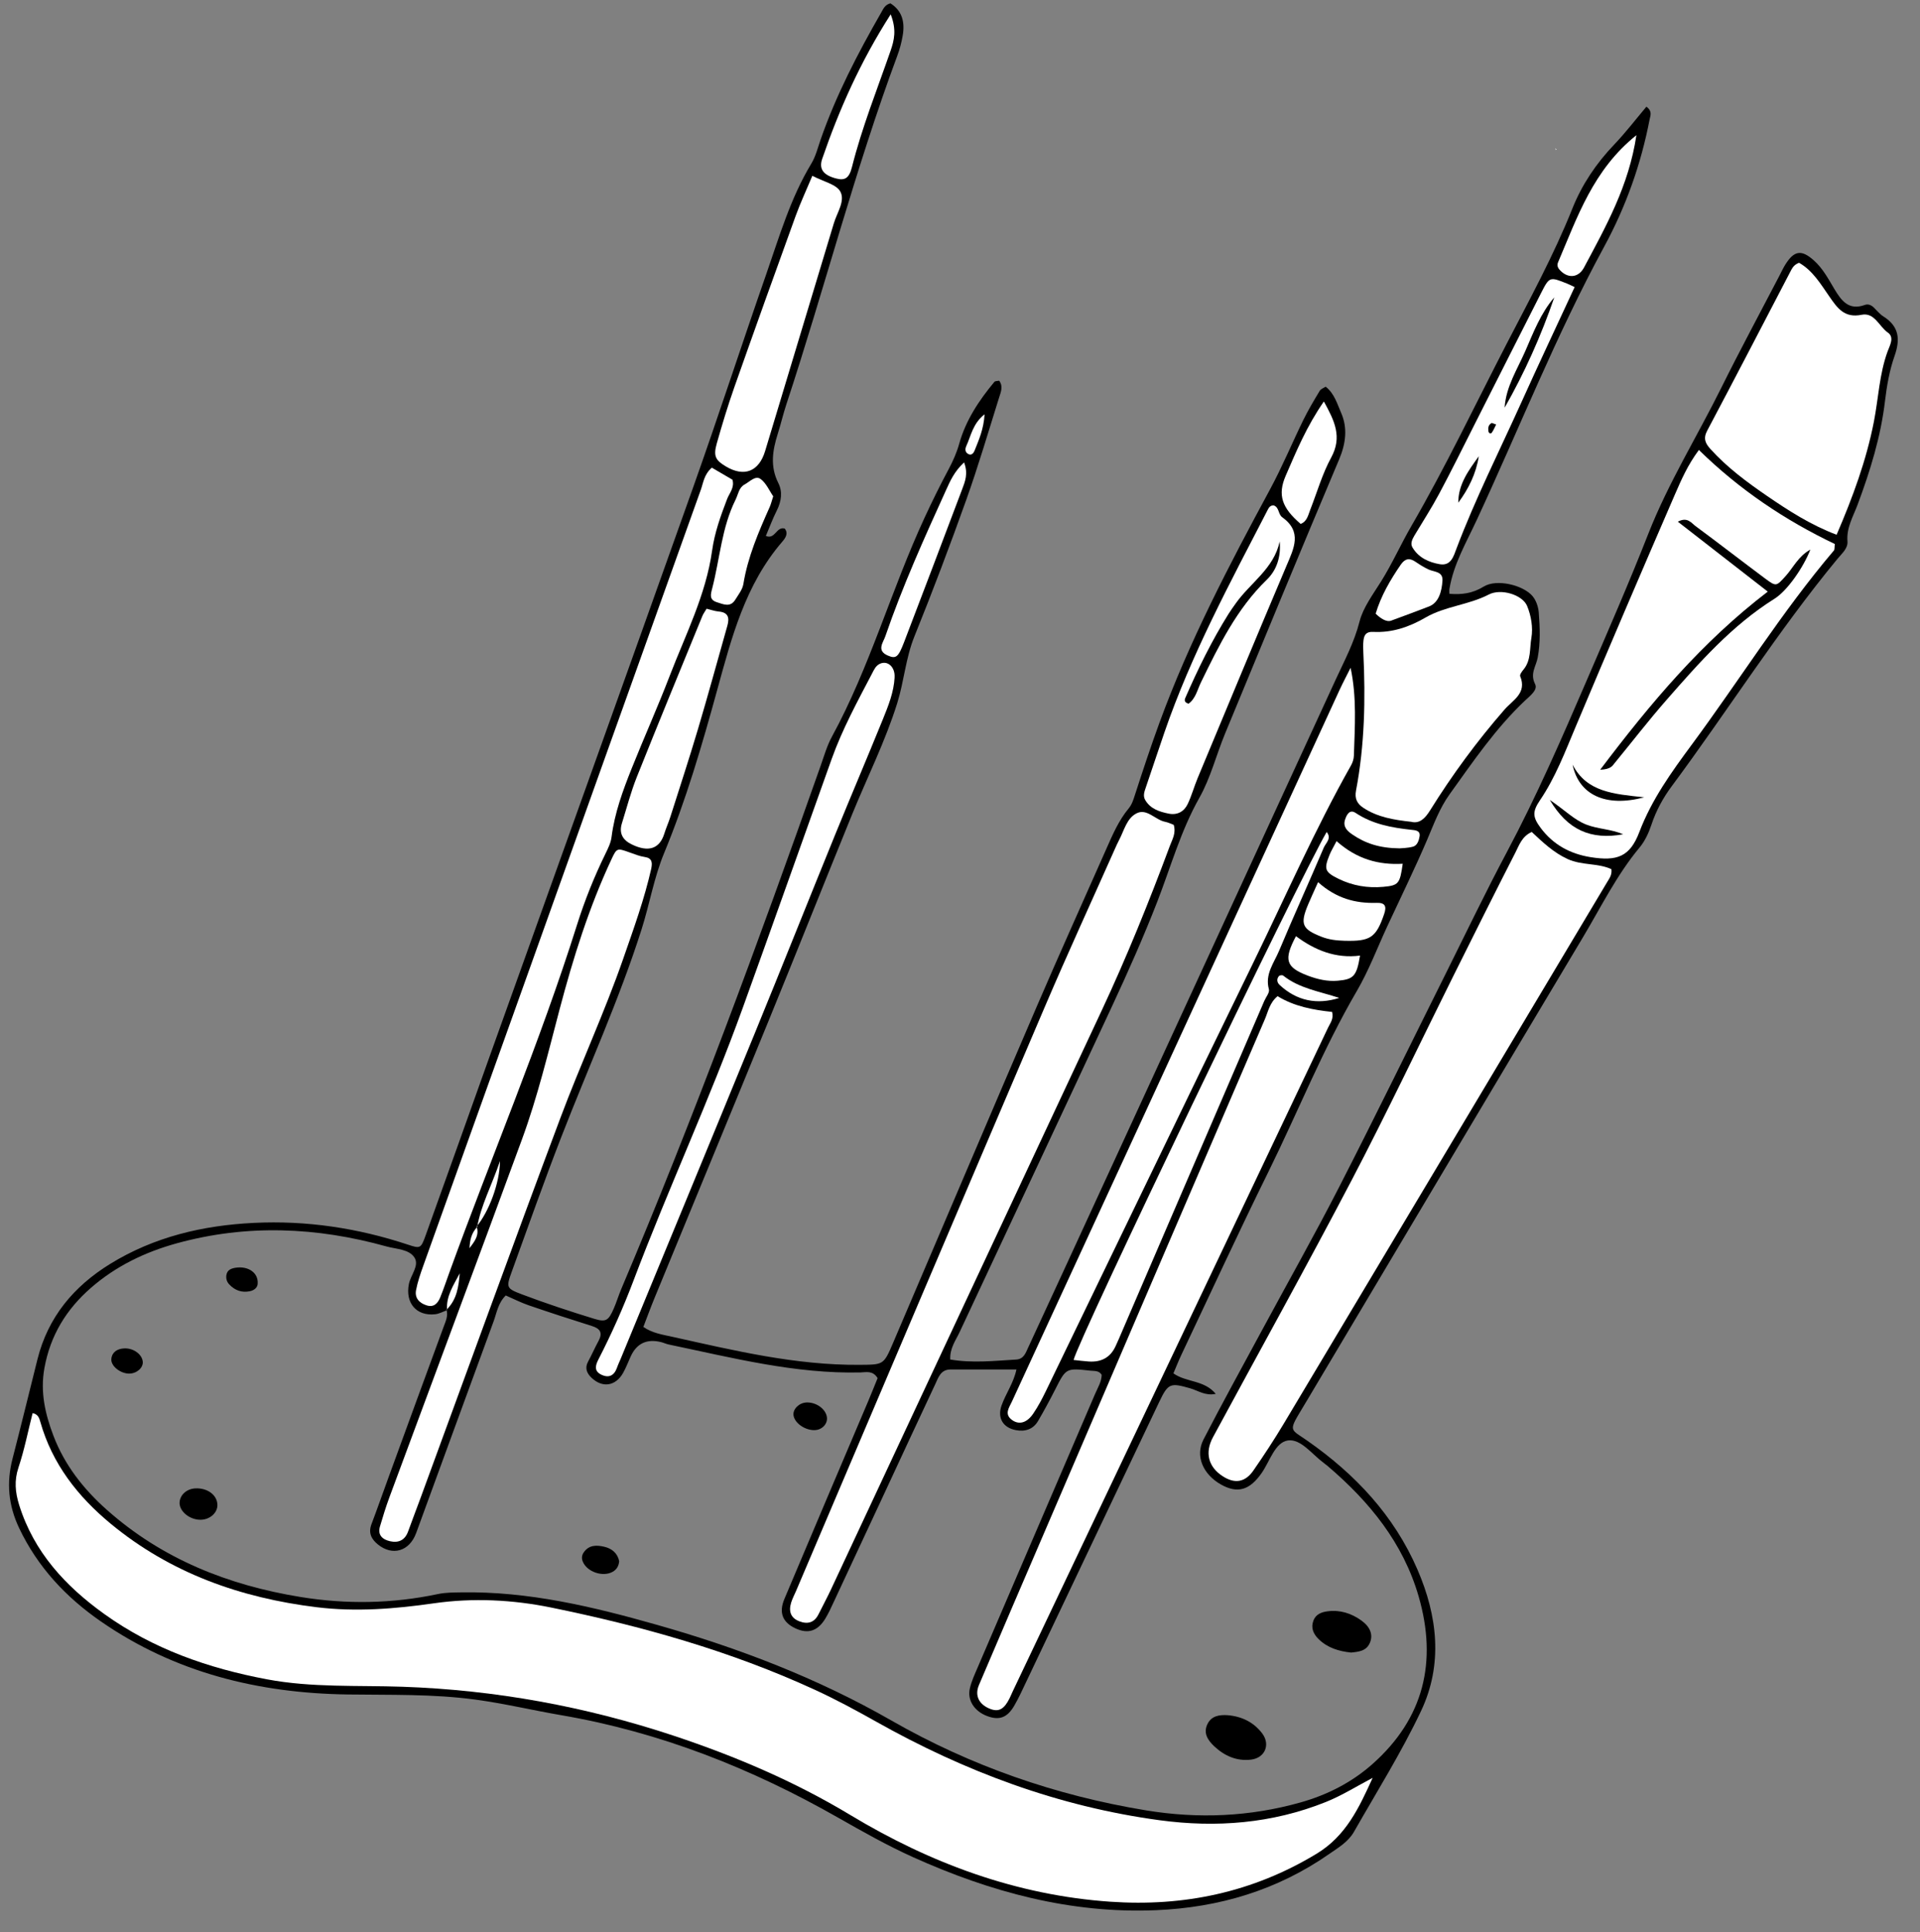 <?xml version="1.0" encoding="UTF-8"?><svg id="Layer_1" xmlns="http://www.w3.org/2000/svg" viewBox="0 0 785.74 790.45"><rect x="0" y="0" width="785.74" height="790.45" fill="#808080" stroke="none"/><defs><style>.cls-1,.cls-2{stroke-width:0px;}.cls-2{fill:#fff;}</style></defs><path class="cls-2" d="m636.75,60.72c-.05.21-.1.41-.15.62.65-.07.59-.21-.17-.41,0-.02.32-.21.32-.21Z"/><path class="cls-1" d="m182.97,536.05c-1.63.57-3.22,1.48-4.9,1.66-7.73.83-12.25-4.65-10.74-12.36.73-3.71,4.41-7.59,2.27-10.86-2.25-3.44-7.39-3.4-11.39-4.51-28.52-7.95-57.18-9.2-85.92-1.28-12.95,3.57-24.87,9.31-35.07,18.2-10.06,8.77-16.63,19.44-19.05,32.86-1.77,9.8.34,18.82,3.69,27.64,4.55,11.99,12.34,21.88,21.88,30.35,22.67,20.13,49.66,30.82,79.21,35.63,18.82,3.07,37.61,2.75,56.32-1.2,3.04-.64,6.25-.63,9.38-.68,27.6-.49,54.03,5.85,80.34,13.32,33.41,9.48,65.53,21.77,95.79,39.1,32.41,18.56,67.28,30.7,104.23,36.77,21.38,3.51,42.48,2.61,63.31-3.27,10.89-3.08,20.89-8.17,29.37-15.7,21.05-18.69,26.56-41.9,18.9-68.48-6.33-21.96-20.16-38.86-37.23-53.41-.53-.45-1.09-.88-1.65-1.3-4.76-3.5-9.37-9.93-14.63-9.19-5.26.74-7.39,8.46-10.71,13.25-4.93,7.12-9.9,8.6-16.7,4.78-7.35-4.14-10.63-11.66-7.16-18.4,7.68-14.91,15.79-29.6,23.76-44.37,10.62-19.69,21.63-39.18,31.83-59.08,14.97-29.23,29.37-58.75,44.03-88.14,8.11-16.26,15.96-32.66,24.5-48.69,12.18-22.87,22.49-46.56,32.72-70.32,8.56-19.9,17.26-39.73,25.17-59.91,8.19-20.87,20.05-39.93,29.97-59.94,7.61-15.34,15.75-30.42,23.66-45.61.81-1.55,1.53-3.15,2.45-4.63,3.65-5.84,6.64-6.23,11.64-1.79,3.73,3.31,5.99,7.63,8.48,11.79,2.85,4.75,5.87,8.88,12.44,6.48,1.41-.52,2.7.09,3.77,1.16,1.23,1.23,2.39,2.64,3.83,3.55,6.46,4.08,6.97,9.34,4.55,16.21-2.07,5.87-3.16,12.19-3.9,18.41-1.74,14.71-6.09,28.66-11.23,42.44-1.81,4.84-4.59,9.36-4.13,14.96.24,2.89-2.29,4.98-4.06,7.12-24.52,29.69-45.02,62.32-67.94,93.18-3.47,4.67-6.34,9.94-8.23,15.65-1.08,3.27-2.63,6.63-4.8,9.25-9.42,11.31-15.85,24.47-23.32,36.96-37.69,63.01-75.19,126.13-112.75,189.2-.89,1.5-1.8,3-2.7,4.5-5.05,8.38-3.96,7.41,2.74,12.09,19.58,13.67,35.5,30.56,45.09,52.73,8.24,19.06,10.5,38.82,1.44,57.91-8.06,17-18.13,33.06-27.47,49.45-2.3,4.03-6.38,6.43-10.1,9.01-21.27,14.81-45.08,21.91-70.81,22.99-35.04,1.48-67.85-7.45-99.46-21.68-10.52-4.74-20.56-10.41-30.59-16.12-35.48-20.21-72.97-35.06-113.4-41.98-11.7-2.01-23.26-4.77-35.05-6.37-17.42-2.37-34.89-1.86-52.37-2.11-36.44-.52-70.64-8.88-101-29.89-14.31-9.9-25.88-22.25-33.46-38.22-4.41-9.3-5.22-18.55-2.68-28.38,3.5-13.52,6.81-27.1,10.2-40.65,4.32-17.25,14.84-29.83,29.72-39,18.02-11.11,37.95-15.78,58.84-16.8,21.54-1.05,42.52,2.1,62.99,8.88,5.13,1.7,5.35,1.65,7.31-3.78,8.65-23.99,17.17-48.02,25.76-72.03,27.9-77.95,55.93-155.85,83.66-233.86,10.29-28.93,19.77-58.14,29.88-87.13,5.4-15.47,9.96-31.29,18.55-45.5,1.78-2.94,2.62-6.46,3.77-9.76,6.34-18.24,15.2-35.27,24.78-51.97.85-1.48,1.5-3.2,3.78-3.83,4.92,3.08,6,7.85,5.03,13.31-.48,2.74-1.2,5.48-2.17,8.08-17.42,46.86-29.79,95.32-45.44,142.74-1.31,3.98-2.25,8.08-3.52,12.07-2.13,6.75-3.19,13.3.26,20.11,1.77,3.49,1.26,7.43-.6,11.14-1.71,3.39-3.03,6.97-4.52,10.48,3.92,1.55,4.26-4,7.73-3.02,1.57,1.97.33,3.82-1.03,5.4-15.12,17.55-20.69,39.1-26.65,60.79-6.18,22.51-12.73,44.97-21.71,66.67-4.11,9.93-5.91,20.79-9.19,31.09-9.22,29-21.88,56.68-32.87,85.01-7.08,18.23-13.59,36.69-20.26,55.08-2.31,6.38-2.32,6.83,4.09,9.25,9.79,3.7,19.74,6.99,29.75,10.05,4.79,1.46,5.77.63,7.91-4.24,1.12-2.55,1.91-5.25,3-7.83,29.85-70.48,56.27-142.26,81.72-214.41,1.39-3.95,2.56-8.06,4.55-11.71,15.59-28.62,24.28-60.14,37.91-89.58,3.08-6.65,6.32-13.24,9.78-19.71,1.83-3.41,3.36-6.84,4.41-10.58,2.68-9.6,8.09-17.72,14.38-25.29.34-.41,1.28-.33,1.97-.48,1.75,2.32.65,4.7-.05,6.94-4.39,13.97-8.51,28.04-13.43,41.82-6.69,18.75-13.74,37.38-21.2,55.83-3.59,8.87-4.23,18.32-7.03,27.29-4.9,15.69-12.29,30.37-18.47,45.54-11.47,28.15-22.7,56.39-34.21,84.53-15.47,37.83-31.12,75.59-46.67,113.39-1.59,3.87-3.02,7.8-4.56,11.8,3.77,2.58,7.91,3.15,11.92,4.04,25.24,5.61,50.41,11.66,76.54,11.46,9.84-.08,9.87.09,13.77-9.05,19.63-45.95,39.16-91.94,58.9-137.85,9.25-21.5,18.89-42.83,28.36-64.24,2.55-5.76,5.03-11.57,9.09-16.47,1.4-1.69,1.95-3.56,2.6-5.58,3.21-9.91,6.48-19.82,10.06-29.6,12.16-33.23,28.52-64.48,45.3-95.54,4.97-9.2,8.98-18.91,13.58-28.31,2-4.07,4.34-7.98,6.68-11.87.47-.78,1.62-1.14,2.43-1.69,3.6,2.82,4.73,7.07,6.32,10.68,2.72,6.18,1.95,12.55-.81,19.08-15.77,37.32-31.23,74.78-46.7,112.23-3.59,8.69-5.9,18.05-10.47,26.16-7.62,13.5-11.71,28.29-17.24,42.53-5.58,14.35-11.81,28.38-18.29,42.31-20.78,44.66-41.78,89.23-62.63,133.86-1.59,3.39-4.03,6.56-3.82,11.17,9.08,1.55,18.03.54,26.98.02,3.09-.18,3.85-2.62,4.86-4.8,4.86-10.46,9.69-20.93,14.51-31.41,37.12-80.63,74.22-161.27,111.35-241.89,3.61-7.83,7.64-15.32,9.83-23.94,1.42-5.58,5.48-11.04,8.76-16.27,4.62-7.38,8.14-15.33,12.47-22.8,14.03-24.18,25.99-49.41,38.81-74.21,9.46-18.3,19.37-36.39,27.03-55.59,3.9-9.79,9.76-18.49,17.12-26.19,4.7-4.92,8.85-10.36,13.19-15.5,2.5,1.91,1.63,3.57,1.3,5.24-3.53,18.32-9.71,35.68-18.62,52.08-19.7,36.26-34.86,74.66-52.23,112.01-4.19,9.01-9.39,17.86-11.07,27.96-.11.66-.01,1.35-.01,2.02,5.02.39,9.43-.12,14.05-2.97,5.29-3.26,16.2-.61,20,3.95,1.46,1.75,2.34,4.4,2.52,6.71.47,6.13.71,12.33-.44,18.42-.67,3.57-3.24,6.55-1.06,10.84,1.21,2.38-2.13,4.84-4.15,6.75-12.04,11.38-21.28,24.99-30.86,38.34-4.13,5.76-6.46,12.25-9.2,18.66-5.08,11.89-10.79,23.5-16.24,35.23-4.12,8.87-7.58,18.14-12.49,26.55-13.93,23.82-24.09,49.45-36.26,74.11-12.22,24.75-23.76,49.84-35.58,74.8-1.18,2.49-2.18,5.07-3.24,7.55,5.27,3.78,12.55,2.62,17.32,8.39-4.31.9-7.23-1.34-10.43-2.26-8.28-2.38-9.06-2.07-12.79,5.75-18.17,38.18-36.3,76.39-54.46,114.58-1.5,3.16-2.95,6.35-4.69,9.37-2.91,5.07-6.18,6.25-11.19,4.38-5.17-1.94-8.18-6.41-7.07-11.29.69-3.03,2.06-5.92,3.29-8.8,15.98-37.25,31.99-74.49,47.98-111.74,1.09-2.53,2.63-4.93,2.69-7.78-1.15-1.84-3.03-1.52-4.64-1.7-10-1.11-9.95-1.06-14.4,7.72-2.21,4.36-4.54,8.66-7,12.87-2,3.42-5.28,4.44-9.03,3.75-5.3-.97-7.72-4.97-5.92-10.07,1.73-4.89,4.93-9.21,6.1-14.75-9.17,0-18.07.02-26.96,0-4.09-.01-5,3.32-6.3,6.08-7.14,15.18-14.18,30.4-21.26,45.61-6.79,14.57-13.57,29.15-20.38,43.71-1.03,2.21-2.06,4.45-3.32,6.53-3.15,5.17-7.16,6.38-12.34,3.93-5.11-2.43-6.77-6.35-4.4-11.98,11.38-27.06,22.9-54.05,34.36-81.08,1.34-3.17,2.61-6.38,3.78-9.26-1.96-3.23-4.7-2.39-6.88-2.34-26.88.66-52.68-6.02-78.67-11.44-1.02-.21-1.98-.7-3-.95q-8.84-2.2-12.52,5.91c-1.01,2.23-1.88,4.53-3.07,6.66-3.07,5.46-8.46,6.28-12.96,1.98-1.88-1.8-2.82-3.92-1.39-6.57,1.5-2.76,2.75-5.66,4.25-8.41,1.8-3.29.84-5.07-2.67-6.17-8.66-2.71-17.29-5.53-25.87-8.47-3.23-1.11-6.29-2.68-9.39-4.03-3.17,3.09-3.68,7.07-4.98,10.6-10.63,28.84-21.09,57.75-31.69,86.6-2.77,7.53-9.72,9.5-15.68,4.66-2.68-2.18-3.95-4.73-2.61-8.27,2.47-6.53,4.77-13.13,7.17-19.69,7.43-20.34,14.85-40.69,22.34-61.01.85-2.31,1.96-4.5,1.2-7.05,1.76-1.41.98-3.95,2.47-5.48-1.42,1.63-.91,4.01-2.22,5.68Z"/><path class="cls-1" d="m502.27,701.74c5.78.46,10.71,2.79,14.24,7.42,3.48,4.57,1.2,10.07-4.52,10.77-5.83.71-10.88-1.51-15.1-5.48-2.64-2.49-4.6-5.45-2.69-9.19,1.63-3.21,4.76-3.71,8.07-3.52Z"/><path class="cls-1" d="m552.87,676.12c-4.98-.53-9.6-1.91-13.27-5.52-2.13-2.1-3.22-4.6-2.09-7.57,1-2.62,3.32-3.47,5.83-3.79,5.1-.65,9.7.83,13.8,3.78,3.62,2.6,4.81,5.8,3.53,8.98-1.43,3.55-4.64,3.8-7.8,4.13Z"/><path class="cls-1" d="m82.01,621.79c-4.61-.01-8.85-3.66-8.5-7.31.29-3.05,3.04-5.39,6.51-5.53,4.92-.2,8.83,2.72,8.95,6.69.1,3.32-3.1,6.16-6.96,6.15Z"/><path class="cls-1" d="m253.39,638.75c-.16,1.97-1.04,3.4-2.59,4.29-4,2.31-10.49.16-12.28-4.08-.55-1.3-.49-2.59.39-3.85,2.15-3.09,5.27-2.98,8.31-2.29,3.16.72,5.51,2.64,6.18,5.93Z"/><path class="cls-1" d="m329.89,573.81c4.03-.23,8.02,2.58,8.51,5.99.39,2.73-1.97,5.24-5,5.32-3.95.11-8.18-2.84-8.66-6.03-.37-2.48,2.2-5.1,5.16-5.27Z"/><path class="cls-1" d="m52.84,562c-3.62-.03-7.6-3.16-7.27-6.06.32-2.82,2.45-4.07,5.12-4.25,3.82-.25,7.44,2.35,7.74,5.42.24,2.5-2.51,4.9-5.59,4.88Z"/><path class="cls-1" d="m105.46,525.2c-.08,1.61-1.43,2.72-3.21,3.09-3.31.68-6.18-.35-8.48-2.84-1.01-1.09-1.35-2.45-1.11-3.86.36-2.07,2.08-2.66,3.82-2.92,5.15-.76,9.3,2.09,8.97,6.53Z"/><path class="cls-2" d="m561.76,727.35c-5.55,12.16-10.83,23.75-22.98,31.1-26.1,15.8-54.25,21.68-84.31,19.62-38.48-2.64-73.71-15.74-106.39-35.43-22.93-13.82-47.3-24.17-72.46-32.52-35.95-11.92-72.96-18.71-110.97-20.01-18.47-.63-37.05.41-55.41-3.04-23.98-4.52-46.58-12.38-66.54-26.7-15.94-11.44-28.84-25.35-34.86-44.63-1.6-5.14-2.07-9.95-.29-15.29,2.42-7.25,3.9-14.82,5.79-22.28,2.25.4,2.74,2.08,3.18,3.63,4.87,17.13,15.3,30.47,28.77,41.6,24.47,20.22,53.16,30.36,84.28,34.17,16.04,1.97,31.98.7,48.02-1.6,15.96-2.29,32.24-1.48,48.03,1.75,37.01,7.57,73.31,17.75,107.76,33.59,8.56,3.93,16.88,8.42,25.1,13.04,36.28,20.42,74.67,34.78,116.06,40.37,23.22,3.13,46.03,1.36,68.01-7.44,6.66-2.67,12.74-6.51,19.24-9.92Z"/><path class="cls-2" d="m626.84,340.38c4.46,4.16,8.9,8.45,14.74,11.11,5.8,2.65,12.37,1.56,17.87,4.12.29,2.36-.8,3.73-1.7,5.23-44.1,73.83-88.16,147.68-132.29,221.48-3.94,6.59-8.16,13.03-12.54,19.35-3.38,4.88-7.7,5.47-12.59,2.28-5.86-3.82-7.34-9.63-3.93-15.94,18.94-35.05,38.29-69.89,56.77-105.18,14.42-27.55,27.73-55.67,41.59-83.51,8.41-16.89,16.84-33.77,25.43-50.57,1.53-2.99,2.64-6.55,6.66-8.37Z"/><path class="cls-2" d="m695.26,184.1c16.69,16.34,35.4,28.83,55.63,38.48-.19,1.43-.04,2.24-.38,2.64-21.31,25.09-38.67,53.08-58.2,79.48-8.26,11.17-16.37,22.41-21.43,35.72-3.85,10.13-9.09,12.03-20.04,10.26-8.29-1.34-15.2-5.1-20.28-11.87-3.35-4.47-3.54-6.69-.33-11.42,6.28-9.26,10.19-19.59,14.49-29.81,13.41-31.87,27.02-63.65,40.77-95.38,2.59-5.97,5.25-12.05,9.76-18.09Z"/><path class="cls-2" d="m480.34,337.48c1.01,3.45-.6,5.97-1.55,8.51-8.54,22.92-17.68,45.58-28.07,67.75-36.94,78.78-73.73,157.63-110.59,236.44-1.63,3.48-3.46,6.86-5.17,10.3-1.73,3.47-4.5,4.15-7.88,2.84-3.35-1.29-4.47-3.92-3.3-7.67.52-1.66,1.36-3.21,2.04-4.82,33.94-79.72,67.81-159.48,101.87-239.15,9.19-21.5,18.96-42.76,28.47-64.13.57-1.28,1.13-2.56,1.78-3.79,2.12-3.97,3.17-9.16,7.41-11.1,4.12-1.89,7.45,2.8,11.47,3.57,1.3.25,2.53.89,3.51,1.24Z"/><path class="cls-2" d="m522.84,407.58c6.8,4.17,14.61,5.64,22.31,6.43.73,2.88-.78,4.58-1.63,6.38-43,90.56-86.05,181.11-129.09,271.65-.45.95-.84,1.92-1.31,2.86-2.19,4.41-4.4,5.61-7.85,4.29-4.56-1.74-6.5-5.39-4.65-9.76,9-21.22,18.14-42.38,27.24-63.56,29.91-69.64,59.82-139.28,89.79-208.9,1.34-3.12,1.93-6.72,5.18-9.39Z"/><path class="cls-2" d="m736.26,107.52c5.58,3.18,8.83,8.68,12.35,13.75,3.34,4.81,6.18,8.95,13.23,7.52,5.32-1.07,7.16,4.8,10.73,7.27,2.8,1.94.79,5.32-.1,7.75-3.39,9.3-3.73,19.15-5.6,28.72-3.1,15.84-8.61,30.81-15.26,46.26-10.53-3.99-19.55-9.78-28.33-15.79-8.34-5.71-16.52-11.76-23.36-19.36-2.01-2.23-2.97-4.24-1.28-7.42,11.62-21.91,23.02-43.92,34.48-65.92.68-1.31,1.63-2.22,3.14-2.79Z"/><path class="cls-2" d="m291.31,191.34c3.1,1.81,5.78,3.37,8.44,4.93.93,3.24-1.25,5.46-2.19,7.91-2.63,6.86-5.1,13.7-6.13,21.04-2.54,18.22-10.92,34.52-17.41,51.42-4.88,12.71-10.47,25.14-15.52,37.78-3.62,9.07-6.99,18.24-8.23,28.05-.29,2.34-1.43,4.64-2.49,6.81-4.61,9.43-8.51,19.15-11.66,29.15-15.22,48.31-35.08,94.91-52.32,142.47-1.19,3.28-2.29,6.6-3.61,9.83-.98,2.41-2.54,4.3-5.58,3.35-3.02-.94-4.95-3-4.35-6.21.64-3.4,1.8-6.73,2.97-10.01,12.21-34.19,24.49-68.35,36.72-102.54,25.62-71.65,51.2-143.32,76.86-214.96,1.04-2.9,1.3-6.22,4.5-9.02Z"/><path class="cls-2" d="m577.63,336.24c-7.44-.81-13.94-1.94-19.68-5.72-2.63-1.73-3.62-3.83-3.01-7.07,3.54-18.61,3.91-37.41,3-56.26-.08-1.72-.15-3.46.05-5.16.27-2.25,1.08-3.66,4.01-3.5,7.7.4,14.7-1.99,21.37-5.86,8.02-4.66,17.61-5.13,25.91-9.43,5.02-2.6,13.79.11,15.68,4.69,1.63,3.96,2.48,8.85,1.75,13-.76,4.3-.06,9.2-3.22,13-.65.78-1.62,2.1-1.37,2.73,2.86,6.96-2.99,9.73-6.39,13.63-11.29,12.93-21.42,26.72-30.49,41.28-2.04,3.28-4.28,5.48-7.61,4.69Z"/><path class="cls-2" d="m552.71,273.19c2.61,12.29,1.72,24.14,1.35,36-.04,1.32-.49,2.76-1.14,3.91-14.78,26.18-26.82,53.72-39.99,80.7-28.51,58.38-56.63,116.95-84.95,175.42-1.52,3.13-3.17,6.25-5.12,9.12-2.63,3.87-5.86,4.72-8.74,2.6-3.21-2.38-1.19-4.94-.05-7.4,19.16-41.55,38.36-83.08,57.49-124.64,25.56-55.52,51.07-111.07,76.63-166.6,1.42-3.08,3.02-6.07,4.53-9.1Z"/><path class="cls-2" d="m266.57,355.17c-2.84,12.64-7.25,24.79-11.49,36.99-7.69,22.13-17.57,43.39-25.77,65.3-19.36,51.68-38.16,103.57-57.19,155.38-1.69,4.59-3.45,9.15-5.11,13.75-1.3,3.59-3.95,4.78-7.42,3.98-3.02-.7-5.13-2.48-4.1-6.01,1.18-4.02,2.42-8.03,3.87-11.96,18.07-48.8,36.31-97.54,54.24-146.4,6.38-17.37,10.69-35.37,15.41-53.25,5.54-20.96,12-41.63,21.21-61.34,2.23-4.76,2.28-4.7,7.63-2.78,1.97.71,3.96,1.5,6.01,1.8,2.96.44,3.14,2.21,2.7,4.51Z"/><path class="cls-2" d="m366.11,277.15c-.32,6.04-2.56,11.59-4.78,17.07-6.43,15.84-13.15,31.56-19.6,47.39-11.05,27.14-21.87,54.37-32.98,81.48-18.12,44.22-36.4,88.38-54.62,132.56-.53,1.29-1.15,2.55-1.61,3.87-1.15,3.3-3.35,4.42-6.5,2.88-2.94-1.45-2.39-3.74-1.14-6.17,5.43-10.55,10.26-21.39,14.45-32.49,14.19-37.53,31.15-73.95,44.75-111.7,12.18-33.79,24.17-67.65,36.26-101.47,4.36-12.2,10.54-23.55,16.53-34.99.81-1.54,1.47-3.17,3.19-3.99,3.21-1.52,6.33,1.35,6.03,5.56Z"/><path class="cls-2" d="m332.44,71.93c4.6,2.42,9.83,3.47,11.46,6.46,2.07,3.8-1.35,8.61-2.64,12.91-9.35,31.09-18.77,62.16-28.14,93.24-2.52,8.36-8.52,10.77-16.01,6.33-4.34-2.57-5.24-4.26-3.77-9.47,2.18-7.72,4.52-15.41,7.18-22.98,8.24-23.38,16.62-46.71,25.07-70.02,1.89-5.22,4.26-10.28,6.86-16.49Z"/><path class="cls-2" d="m521.31,206.81c2.19.75,1.78,3.63,3.39,4.78,8.32,5.98,4.84,12.69,1.81,19.83-12.26,28.9-24.28,57.9-36.36,86.87-1.47,3.52-2.47,7.25-4.11,10.69-1.49,3.11-4.28,4.62-7.81,3.9-3.81-.77-7.5-1.96-9.6-5.63-.93-1.63-.31-3.37.27-5.04,2.57-7.53,5.06-15.08,7.65-22.61,10.96-31.81,26.91-61.3,42.28-91.07.46-.9,1.05-1.85,2.48-1.73Z"/><path class="cls-2" d="m439.36,556.41c1.76-8.03,92.62-197.42,103.56-216,2.17,2.59-.36,4.48-1.17,6.37-6.01,14.12-12.38,28.08-18.3,42.23-2.08,4.97-5.88,9.58-4.16,15.77.36,1.31-1.21,3.15-1.9,4.75-19.86,46.14-39.71,92.27-59.57,138.4-.41.96-.85,1.91-1.29,2.86q-3.11,6.78-10.96,6.25c-2.06-.14-4.12-.41-6.21-.63Z"/><path class="cls-2" d="m289.16,249.05c1.7.41,3.32,1,4.98,1.15,3.93.35,4.44,2.57,3.53,5.8-4,14.09-7.84,28.23-12.02,42.27-3.58,12.04-7.5,23.97-11.31,35.94-.74,2.32-1.76,4.56-2.48,6.88-1.91,6.13-6.41,7.79-13.42,4.34-3.62-1.78-5.19-4.55-3.94-8.55,1.98-6.32,3.64-12.78,6.09-18.92,8.79-22.03,17.85-43.95,26.84-65.91.38-.93,1.01-1.76,1.73-2.99Z"/><path class="cls-2" d="m644.41,117.45c-7.41,16-14.85,31.76-22.02,47.65-8.9,19.7-18.65,39.02-26.31,59.27-1.21,3.2-2.26,7.26-6.87,6.47-4.5-.77-8.75-2.69-11.2-6.91-.93-1.59-.02-3.38.89-4.92,3.36-5.64,6.95-11.16,10.04-16.95,4.94-9.23,9.56-18.63,14.29-27.97,9.15-18.06,18.25-36.14,27.43-54.18,3.45-6.78,3.54-6.74,10.75-3.84.9.36,1.76.81,2.99,1.38Z"/><path class="cls-2" d="m364.5,5.85c2.51,6.37,1.42,10.69-.04,14.91-5.48,15.81-11.71,31.35-15.81,47.63-1.18,4.68-3.01,5.55-6.56,4.61-5.11-1.36-7.06-3.81-5.6-8.05,6.93-20.1,15.47-39.46,28.02-59.1Z"/><path class="cls-2" d="m316.43,203.05c-.57,1.77-.89,3.14-1.45,4.41-4.53,10.17-8.95,20.35-10.76,31.49-.37,2.27-2.06,4.37-3.33,6.43-2,3.24-4.81,1.86-7.45,1.04-3.3-1.03-2.63-3.16-1.95-5.8,3.12-12.1,3.86-24.83,9.56-36.24,1.06-2.13,1.32-4.9,3.66-6.15,2.07-1.12,4.43-3.78,6.51-2.28,2.33,1.68,3.62,4.82,5.2,7.09Z"/><path class="cls-2" d="m394.54,189.19c1.76,4.62.39,7.87-.82,11.07-7.87,20.84-15.75,41.67-23.73,62.47-2.41,6.3-3.36,6.89-6.65,5.48-4.75-2.03-1.91-5.31-1.03-7.87,7.01-20.44,15.9-40.13,24.83-59.78,1.68-3.7,3.35-7.61,7.4-11.37Z"/><path class="cls-2" d="m669.68,55.3c-3.06,20.64-12.45,37.31-21.42,54.12-2.21,4.14-6.26,4.58-9.47,1.52-.96-.92-1.85-2.04-1.16-3.65,7.89-18.48,14.35-37.82,32.06-51.99Z"/><path class="cls-2" d="m541.78,164.26c4.37,7.93,7.6,14.47,3,22.92-3.64,6.68-5.76,14.19-8.56,21.33-.88,2.24-1.28,4.79-3.93,5.85-7.68-6.57-9.55-11.83-6.12-19.75,4.38-10.11,8.64-20.32,15.61-30.35Z"/><path class="cls-2" d="m539.4,360.93c7.44,6.63,15.25,8.73,23.93,8.46,3.52-.11,4.23,1.37,3.1,4.64-3.33,9.65-5.63,11.16-16.26,10.87-3.16-.09-6.23-.42-9.24-1.59-8.07-3.14-8.98-5.14-5.6-13.24,1.07-2.56,2.26-5.07,4.07-9.13Z"/><path class="cls-2" d="m562.97,251.09c2.18-7.29,5.96-13.79,10.27-20.06,1.7-2.47,3.53-2.89,6.01-1.2,1.7,1.16,3.48,2.28,5.34,3.15,2.35,1.1,6,.72,5.72,4.68-.3,4.23-1.47,8.91-5.49,10.46-5.13,1.98-10.31,3.9-15.48,5.8-1.97.73-4.44-.97-6.37-2.84Z"/><path class="cls-2" d="m546.97,344.14c8.34,7.41,17.26,9.81,27.08,9.26-1.17,8.19-1.66,8.86-7.93,9.44-6.39.59-12.58-.45-18.36-3.29-5.61-2.75-6.02-3.97-3.67-9.77.64-1.58,1.55-3.06,2.88-5.64Z"/><path class="cls-2" d="m530.36,383.03c7.74,5.75,16.28,9.23,26.22,7.94-1.39,8.42-2.61,9.7-9.1,10.28-4.28.38-8.37-.6-12.29-2.08-9.02-3.41-9.94-6.51-4.83-16.14Z"/><path class="cls-2" d="m572.66,347.09c-8.09-.08-13.95-2.05-19.25-5.69-2.06-1.41-3.91-3.14-2.97-6.03.67-2.05,1.88-4.4,4.35-2.76,6.94,4.6,14.72,6.02,22.73,6.89,1.64.18,3.84.24,3.42,2.73-.28,1.62-.9,3.68-2.68,4.17-2.31.63-4.79.61-5.6.7Z"/><path class="cls-2" d="m548.08,408.29c-9.13,2.87-17.39,1.23-24.43-5.33-1.03-.96-1.34-2.44-.21-3.65.3-.32,1.35-.43,1.67-.17,6.71,5.33,14.98,6.48,22.96,9.15Z"/><path class="cls-2" d="m195.28,502.03c1.55-8.97,5.92-16.91,9.34-27.01-.1,9.09-4.56,20.75-9.58,26.79l.24.22Z"/><path class="cls-2" d="m402.93,169.49c-.37,6.17-2.36,10.5-4.1,14.89-.37.94-1.16,1.93-2.29,1.5-1.49-.58-1.75-1.95-1.12-3.33,1.97-4.27,2.66-9.25,7.51-13.05Z"/><path class="cls-2" d="m182.97,536.05c-.51-5.77,2.71-10.31,5.17-15.09-.45,5.44-1.16,10.79-5.42,14.89l.25.2Z"/><path class="cls-2" d="m195.03,501.8c1.27,3.6-.9,6.22-2.89,8.88.13-3.18.77-6.19,3.13-8.66l-.24-.22Z"/><path class="cls-1" d="m654.86,314.93c20.72-27.42,41.63-52.25,68.58-72.88-12.47-9.69-24.45-19-36.8-28.6,3.9-2.11,5.48.5,7.23,1.79,9.56,7.06,18.95,14.35,28.48,21.45,4.54,3.38,4.58,3.23,8.4-1,3.15-3.48,5.15-8.08,10.12-10.83-2.8,7.23-9.4,16.8-14.65,20.09-17.47,10.94-30.86,26.18-44.23,41.44-7.37,8.41-14.2,17.28-21.3,25.92-.85,1.03-1.47,2.44-5.83,2.62Z"/><path class="cls-1" d="m664.28,341.34c-13.23,2.38-22.72-1.7-30.04-14.06,6.23,4.22,9.94,8.15,14.91,10.08,4.86,1.89,10.12,1.82,15.13,3.98Z"/><path class="cls-1" d="m643.57,312.86c5.82,11.27,16.82,12,29.31,13.35-15.82,4.22-26.81-1.05-29.31-13.35Z"/><path class="cls-1" d="m523.7,221.51c.6,6.4-1.32,11.83-5.23,15.62-12.35,11.97-19.66,27-27.01,42.09-1.47,3.02-2.16,6.61-5.06,8.69-1.45-.43-1.83-1.2-1.34-2.33,5.18-11.85,10.84-23.44,17.71-34.42.93-1.48,1.96-2.89,2.97-4.32,5.96-8.42,15.59-14.18,17.97-25.33Z"/><path class="cls-1" d="m636.08,121.67c-5.41,15.73-12.12,30.74-20.32,45.12.52-8.61,5.23-15.74,8.52-23.31,3.3-7.59,6.27-15.4,11.8-21.81Z"/><path class="cls-1" d="m605.18,186.68c-1.12,7.18-4.21,13.34-8.39,19-.03-7.6,4.3-13.31,8.39-19Z"/><path class="cls-1" d="m610.49,173.03c.6.21,1.19.43,1.79.65-.58,1.13-1.05,2.35-1.79,3.36-.44.59-1.26.23-1.38-.66-.18-1.32-.03-2.62,1.39-3.34Z"/></svg>